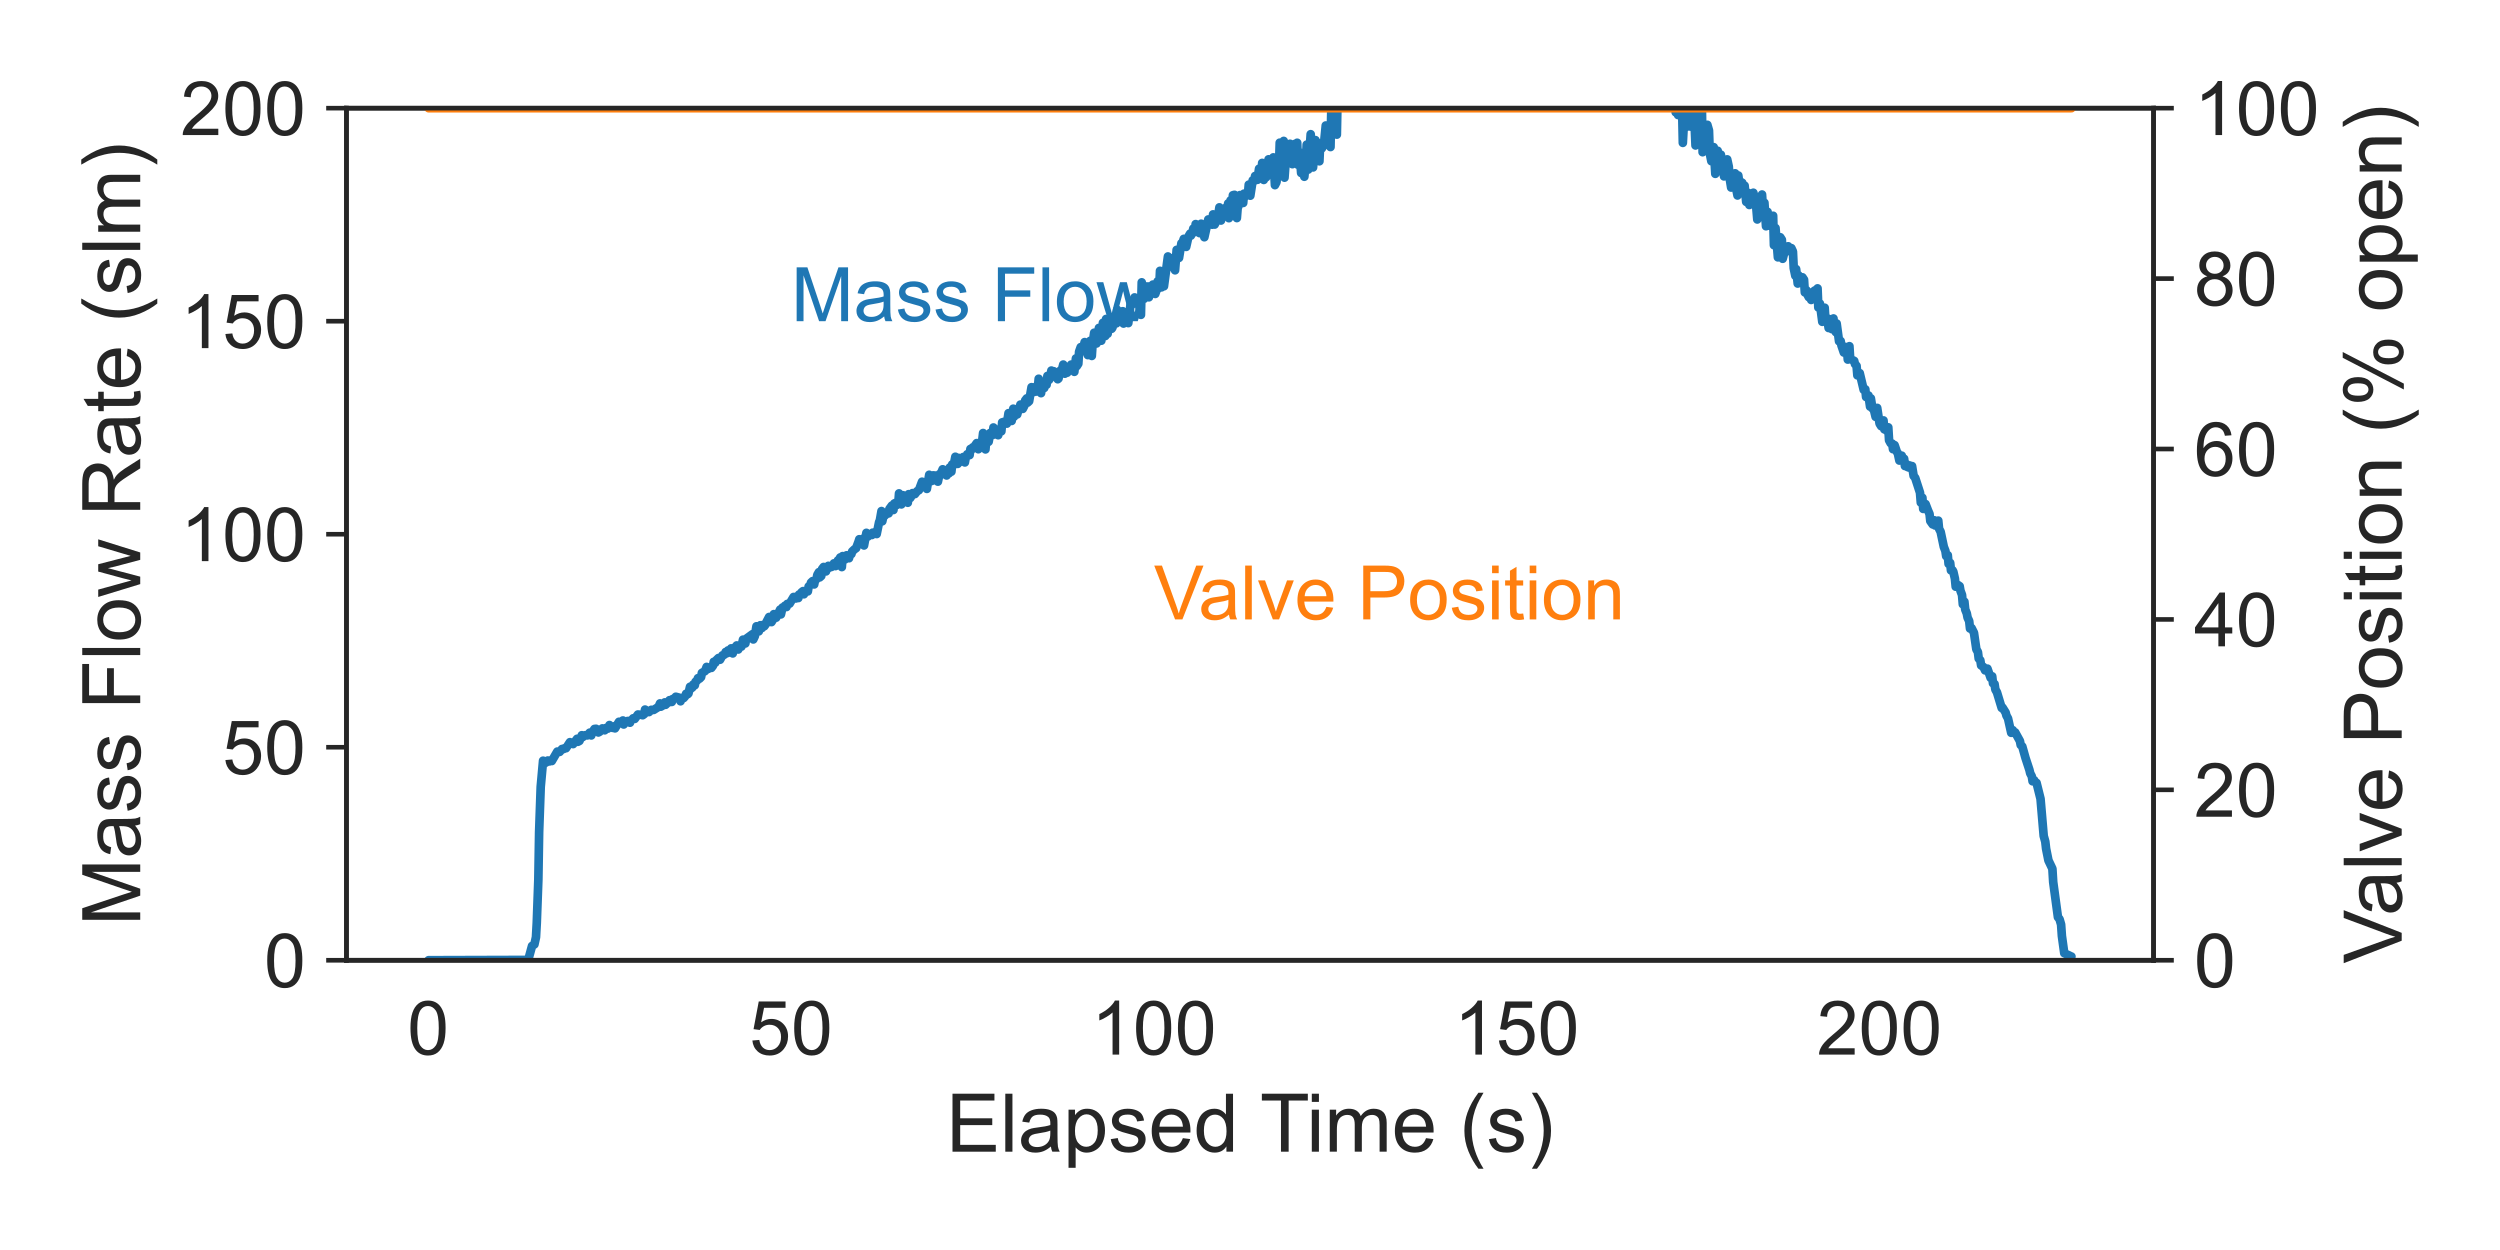 <?xml version="1.0" encoding="utf-8" standalone="no"?>
<!DOCTYPE svg PUBLIC "-//W3C//DTD SVG 1.1//EN"
  "http://www.w3.org/Graphics/SVG/1.1/DTD/svg11.dtd">
<!-- Created with matplotlib (https://matplotlib.org/) -->
<svg height="216pt" version="1.1" viewBox="0 0 432 216" width="432pt" xmlns="http://www.w3.org/2000/svg" xmlns:xlink="http://www.w3.org/1999/xlink">
 <defs>
  <style type="text/css">*{stroke-linecap:butt;stroke-linejoin:round;}</style>
 </defs>
 <g id="figure_1">
  <g id="patch_1">
   <path d="M 0 216 
L 432 216 
L 432 0 
L 0 0 
z
" style="fill:#ffffff;"/>
  </g>
  <g id="axes_1">
   <g id="patch_2">
    <path d="M 59.866 165.933 
L 372.134 165.933 
L 372.134 18.693 
L 59.866 18.693 
z
" style="fill:#ffffff;"/>
   </g>
   <g id="matplotlib.axis_1">
    <g id="xtick_1">
     <g id="text_1">
      <!-- 0 -->
      <g style="fill:#262626;" transform="translate(70.387 182.238)scale(0.13 -0.13)">
       <defs>
        <path d="M 4.156 35.297 
Q 4.156 48 6.766 55.734 
Q 9.375 63.484 14.516 67.672 
Q 19.672 71.875 27.484 71.875 
Q 33.25 71.875 37.594 69.547 
Q 41.938 67.234 44.766 62.859 
Q 47.609 58.5 49.219 52.219 
Q 50.828 45.953 50.828 35.297 
Q 50.828 22.703 48.234 14.969 
Q 45.656 7.234 40.5 3 
Q 35.359 -1.219 27.484 -1.219 
Q 17.141 -1.219 11.234 6.203 
Q 4.156 15.141 4.156 35.297 
z
M 13.188 35.297 
Q 13.188 17.672 17.312 11.828 
Q 21.438 6 27.484 6 
Q 33.547 6 37.672 11.859 
Q 41.797 17.719 41.797 35.297 
Q 41.797 52.984 37.672 58.781 
Q 33.547 64.594 27.391 64.594 
Q 21.344 64.594 17.719 59.469 
Q 13.188 52.938 13.188 35.297 
z
" id="ArialMT-48"/>
       </defs>
       <use xlink:href="#ArialMT-48"/>
      </g>
     </g>
    </g>
    <g id="xtick_2">
     <g id="text_2">
      <!-- 50 -->
      <g style="fill:#262626;" transform="translate(129.468 182.238)scale(0.13 -0.13)">
       <defs>
        <path d="M 4.156 18.75 
L 13.375 19.531 
Q 14.406 12.797 18.141 9.391 
Q 21.875 6 27.156 6 
Q 33.5 6 37.891 10.781 
Q 42.281 15.578 42.281 23.484 
Q 42.281 31 38.062 35.344 
Q 33.844 39.703 27 39.703 
Q 22.75 39.703 19.328 37.766 
Q 15.922 35.844 13.969 32.766 
L 5.719 33.844 
L 12.641 70.609 
L 48.25 70.609 
L 48.25 62.203 
L 19.672 62.203 
L 15.828 42.969 
Q 22.266 47.469 29.344 47.469 
Q 38.719 47.469 45.156 40.969 
Q 51.609 34.469 51.609 24.266 
Q 51.609 14.547 45.953 7.469 
Q 39.062 -1.219 27.156 -1.219 
Q 17.391 -1.219 11.203 4.25 
Q 5.031 9.719 4.156 18.75 
z
" id="ArialMT-53"/>
       </defs>
       <use xlink:href="#ArialMT-53"/>
       <use x="55.615" xlink:href="#ArialMT-48"/>
      </g>
     </g>
    </g>
    <g id="xtick_3">
     <g id="text_3">
      <!-- 100 -->
      <g style="fill:#262626;" transform="translate(188.549 182.238)scale(0.13 -0.13)">
       <defs>
        <path d="M 37.25 0 
L 28.469 0 
L 28.469 56 
Q 25.297 52.984 20.141 49.953 
Q 14.984 46.922 10.891 45.406 
L 10.891 53.906 
Q 18.266 57.375 23.781 62.297 
Q 29.297 67.234 31.594 71.875 
L 37.25 71.875 
z
" id="ArialMT-49"/>
       </defs>
       <use xlink:href="#ArialMT-49"/>
       <use x="55.615" xlink:href="#ArialMT-48"/>
       <use x="111.23" xlink:href="#ArialMT-48"/>
      </g>
     </g>
    </g>
    <g id="xtick_4">
     <g id="text_4">
      <!-- 150 -->
      <g style="fill:#262626;" transform="translate(251.244 182.238)scale(0.13 -0.13)">
       <use xlink:href="#ArialMT-49"/>
       <use x="55.615" xlink:href="#ArialMT-53"/>
       <use x="111.23" xlink:href="#ArialMT-48"/>
      </g>
     </g>
    </g>
    <g id="xtick_5">
     <g id="text_5">
      <!-- 200 -->
      <g style="fill:#262626;" transform="translate(313.94 182.238)scale(0.13 -0.13)">
       <defs>
        <path d="M 50.344 8.453 
L 50.344 0 
L 3.031 0 
Q 2.938 3.172 4.047 6.109 
Q 5.859 10.938 9.828 15.625 
Q 13.812 20.312 21.344 26.469 
Q 33.016 36.031 37.109 41.625 
Q 41.219 47.219 41.219 52.203 
Q 41.219 57.422 37.469 61 
Q 33.734 64.594 27.734 64.594 
Q 21.391 64.594 17.578 60.781 
Q 13.766 56.984 13.719 50.25 
L 4.688 51.172 
Q 5.609 61.281 11.656 66.578 
Q 17.719 71.875 27.938 71.875 
Q 38.234 71.875 44.234 66.156 
Q 50.25 60.453 50.25 52 
Q 50.25 47.703 48.484 43.547 
Q 46.734 39.406 42.656 34.812 
Q 38.578 30.219 29.109 22.219 
Q 21.188 15.578 18.938 13.203 
Q 16.703 10.844 15.234 8.453 
z
" id="ArialMT-50"/>
       </defs>
       <use xlink:href="#ArialMT-50"/>
       <use x="55.615" xlink:href="#ArialMT-48"/>
       <use x="111.23" xlink:href="#ArialMT-48"/>
      </g>
     </g>
    </g>
    <g id="text_6">
     <!-- Elapsed Time (s) -->
     <g style="fill:#262626;" transform="translate(163.485 199.013)scale(0.14 -0.14)">
      <defs>
       <path d="M 7.906 0 
L 7.906 71.578 
L 59.672 71.578 
L 59.672 63.141 
L 17.391 63.141 
L 17.391 41.219 
L 56.984 41.219 
L 56.984 32.812 
L 17.391 32.812 
L 17.391 8.453 
L 61.328 8.453 
L 61.328 0 
z
" id="ArialMT-69"/>
       <path d="M 6.391 0 
L 6.391 71.578 
L 15.188 71.578 
L 15.188 0 
z
" id="ArialMT-108"/>
       <path d="M 40.438 6.391 
Q 35.547 2.25 31.031 0.531 
Q 26.516 -1.172 21.344 -1.172 
Q 12.797 -1.172 8.203 3 
Q 3.609 7.172 3.609 13.672 
Q 3.609 17.484 5.344 20.625 
Q 7.078 23.781 9.891 25.688 
Q 12.703 27.594 16.219 28.562 
Q 18.797 29.25 24.031 29.891 
Q 34.672 31.156 39.703 32.906 
Q 39.75 34.719 39.75 35.203 
Q 39.75 40.578 37.25 42.781 
Q 33.891 45.75 27.25 45.75 
Q 21.047 45.75 18.094 43.578 
Q 15.141 41.406 13.719 35.891 
L 5.125 37.062 
Q 6.297 42.578 8.984 45.969 
Q 11.672 49.359 16.75 51.188 
Q 21.828 53.031 28.516 53.031 
Q 35.156 53.031 39.297 51.469 
Q 43.453 49.906 45.406 47.531 
Q 47.359 45.172 48.141 41.547 
Q 48.578 39.312 48.578 33.453 
L 48.578 21.734 
Q 48.578 9.469 49.141 6.219 
Q 49.703 2.984 51.375 0 
L 42.188 0 
Q 40.828 2.734 40.438 6.391 
z
M 39.703 26.031 
Q 34.906 24.078 25.344 22.703 
Q 19.922 21.922 17.672 20.938 
Q 15.438 19.969 14.203 18.094 
Q 12.984 16.219 12.984 13.922 
Q 12.984 10.406 15.641 8.062 
Q 18.312 5.719 23.438 5.719 
Q 28.516 5.719 32.469 7.938 
Q 36.422 10.156 38.281 14.016 
Q 39.703 17 39.703 22.797 
z
" id="ArialMT-97"/>
       <path d="M 6.594 -19.875 
L 6.594 51.859 
L 14.594 51.859 
L 14.594 45.125 
Q 17.438 49.078 21 51.047 
Q 24.562 53.031 29.641 53.031 
Q 36.281 53.031 41.359 49.609 
Q 46.438 46.188 49.016 39.953 
Q 51.609 33.734 51.609 26.312 
Q 51.609 18.359 48.75 11.984 
Q 45.906 5.609 40.453 2.219 
Q 35.016 -1.172 29 -1.172 
Q 24.609 -1.172 21.109 0.688 
Q 17.625 2.547 15.375 5.375 
L 15.375 -19.875 
z
M 14.547 25.641 
Q 14.547 15.625 18.594 10.844 
Q 22.656 6.062 28.422 6.062 
Q 34.281 6.062 38.453 11.016 
Q 42.625 15.969 42.625 26.375 
Q 42.625 36.281 38.547 41.203 
Q 34.469 46.141 28.812 46.141 
Q 23.188 46.141 18.859 40.891 
Q 14.547 35.641 14.547 25.641 
z
" id="ArialMT-112"/>
       <path d="M 3.078 15.484 
L 11.766 16.844 
Q 12.5 11.625 15.844 8.844 
Q 19.188 6.062 25.203 6.062 
Q 31.25 6.062 34.172 8.516 
Q 37.109 10.984 37.109 14.312 
Q 37.109 17.281 34.516 19 
Q 32.719 20.172 25.531 21.969 
Q 15.875 24.422 12.141 26.203 
Q 8.406 27.984 6.469 31.125 
Q 4.547 34.281 4.547 38.094 
Q 4.547 41.547 6.125 44.5 
Q 7.719 47.469 10.453 49.422 
Q 12.5 50.922 16.031 51.969 
Q 19.578 53.031 23.641 53.031 
Q 29.734 53.031 34.344 51.266 
Q 38.969 49.516 41.156 46.5 
Q 43.359 43.5 44.188 38.484 
L 35.594 37.312 
Q 35.016 41.312 32.203 43.547 
Q 29.391 45.797 24.266 45.797 
Q 18.219 45.797 15.625 43.797 
Q 13.031 41.797 13.031 39.109 
Q 13.031 37.406 14.109 36.031 
Q 15.188 34.625 17.484 33.688 
Q 18.797 33.203 25.25 31.453 
Q 34.578 28.953 38.25 27.359 
Q 41.938 25.781 44.031 22.75 
Q 46.141 19.734 46.141 15.234 
Q 46.141 10.844 43.578 6.953 
Q 41.016 3.078 36.172 0.953 
Q 31.344 -1.172 25.25 -1.172 
Q 15.141 -1.172 9.844 3.031 
Q 4.547 7.234 3.078 15.484 
z
" id="ArialMT-115"/>
       <path d="M 42.094 16.703 
L 51.172 15.578 
Q 49.031 7.625 43.219 3.219 
Q 37.406 -1.172 28.375 -1.172 
Q 17 -1.172 10.328 5.828 
Q 3.656 12.844 3.656 25.484 
Q 3.656 38.578 10.391 45.797 
Q 17.141 53.031 27.875 53.031 
Q 38.281 53.031 44.875 45.953 
Q 51.469 38.875 51.469 26.031 
Q 51.469 25.25 51.422 23.688 
L 12.75 23.688 
Q 13.234 15.141 17.578 10.594 
Q 21.922 6.062 28.422 6.062 
Q 33.25 6.062 36.672 8.594 
Q 40.094 11.141 42.094 16.703 
z
M 13.234 30.906 
L 42.188 30.906 
Q 41.609 37.453 38.875 40.719 
Q 34.672 45.797 27.984 45.797 
Q 21.922 45.797 17.797 41.75 
Q 13.672 37.703 13.234 30.906 
z
" id="ArialMT-101"/>
       <path d="M 40.234 0 
L 40.234 6.547 
Q 35.297 -1.172 25.734 -1.172 
Q 19.531 -1.172 14.328 2.25 
Q 9.125 5.672 6.266 11.797 
Q 3.422 17.922 3.422 25.875 
Q 3.422 33.641 6 39.969 
Q 8.594 46.297 13.766 49.656 
Q 18.953 53.031 25.344 53.031 
Q 30.031 53.031 33.688 51.047 
Q 37.359 49.078 39.656 45.906 
L 39.656 71.578 
L 48.391 71.578 
L 48.391 0 
z
M 12.453 25.875 
Q 12.453 15.922 16.641 10.984 
Q 20.844 6.062 26.562 6.062 
Q 32.328 6.062 36.344 10.766 
Q 40.375 15.484 40.375 25.141 
Q 40.375 35.797 36.266 40.766 
Q 32.172 45.75 26.172 45.75 
Q 20.312 45.75 16.375 40.969 
Q 12.453 36.188 12.453 25.875 
z
" id="ArialMT-100"/>
       <path id="ArialMT-32"/>
       <path d="M 25.922 0 
L 25.922 63.141 
L 2.344 63.141 
L 2.344 71.578 
L 59.078 71.578 
L 59.078 63.141 
L 35.406 63.141 
L 35.406 0 
z
" id="ArialMT-84"/>
       <path d="M 6.641 61.469 
L 6.641 71.578 
L 15.438 71.578 
L 15.438 61.469 
z
M 6.641 0 
L 6.641 51.859 
L 15.438 51.859 
L 15.438 0 
z
" id="ArialMT-105"/>
       <path d="M 6.594 0 
L 6.594 51.859 
L 14.453 51.859 
L 14.453 44.578 
Q 16.891 48.391 20.938 50.703 
Q 25 53.031 30.172 53.031 
Q 35.938 53.031 39.625 50.641 
Q 43.312 48.25 44.828 43.953 
Q 50.984 53.031 60.844 53.031 
Q 68.562 53.031 72.703 48.75 
Q 76.859 44.484 76.859 35.594 
L 76.859 0 
L 68.109 0 
L 68.109 32.672 
Q 68.109 37.938 67.25 40.25 
Q 66.406 42.578 64.156 43.984 
Q 61.922 45.406 58.891 45.406 
Q 53.422 45.406 49.797 41.766 
Q 46.188 38.141 46.188 30.125 
L 46.188 0 
L 37.406 0 
L 37.406 33.688 
Q 37.406 39.547 35.25 42.469 
Q 33.109 45.406 28.219 45.406 
Q 24.516 45.406 21.359 43.453 
Q 18.219 41.5 16.797 37.734 
Q 15.375 33.984 15.375 26.906 
L 15.375 0 
z
" id="ArialMT-109"/>
       <path d="M 23.391 -21.047 
Q 16.109 -11.859 11.078 0.438 
Q 6.062 12.75 6.062 25.922 
Q 6.062 37.547 9.812 48.188 
Q 14.203 60.547 23.391 72.797 
L 29.688 72.797 
Q 23.781 62.641 21.875 58.297 
Q 18.891 51.562 17.188 44.234 
Q 15.094 35.109 15.094 25.875 
Q 15.094 2.391 29.688 -21.047 
z
" id="ArialMT-40"/>
       <path d="M 12.359 -21.047 
L 6.062 -21.047 
Q 20.656 2.391 20.656 25.875 
Q 20.656 35.062 18.562 44.094 
Q 16.891 51.422 13.922 58.156 
Q 12.016 62.547 6.062 72.797 
L 12.359 72.797 
Q 21.531 60.547 25.922 48.188 
Q 29.688 37.547 29.688 25.922 
Q 29.688 12.75 24.625 0.438 
Q 19.578 -11.859 12.359 -21.047 
z
" id="ArialMT-41"/>
      </defs>
      <use xlink:href="#ArialMT-69"/>
      <use x="66.699" xlink:href="#ArialMT-108"/>
      <use x="88.916" xlink:href="#ArialMT-97"/>
      <use x="144.531" xlink:href="#ArialMT-112"/>
      <use x="200.146" xlink:href="#ArialMT-115"/>
      <use x="250.146" xlink:href="#ArialMT-101"/>
      <use x="305.762" xlink:href="#ArialMT-100"/>
      <use x="361.377" xlink:href="#ArialMT-32"/>
      <use x="387.41" xlink:href="#ArialMT-84"/>
      <use x="444.744" xlink:href="#ArialMT-105"/>
      <use x="466.961" xlink:href="#ArialMT-109"/>
      <use x="550.262" xlink:href="#ArialMT-101"/>
      <use x="605.877" xlink:href="#ArialMT-32"/>
      <use x="633.66" xlink:href="#ArialMT-40"/>
      <use x="666.961" xlink:href="#ArialMT-115"/>
      <use x="716.961" xlink:href="#ArialMT-41"/>
     </g>
    </g>
   </g>
   <g id="matplotlib.axis_2">
    <g id="ytick_1">
     <g id="line2d_1">
      <defs>
       <path d="M 0 0 
L -3.5 0 
" id="mc4fb0cf6ba" style="stroke:#262626;stroke-width:0.8;"/>
      </defs>
      <g>
       <use style="fill:#262626;stroke:#262626;stroke-width:0.8;" x="59.866" xlink:href="#mc4fb0cf6ba" y="165.933"/>
      </g>
     </g>
     <g id="text_7">
      <!-- 0 -->
      <g style="fill:#262626;" transform="translate(45.637 170.586)scale(0.13 -0.13)">
       <use xlink:href="#ArialMT-48"/>
      </g>
     </g>
    </g>
    <g id="ytick_2">
     <g id="line2d_2">
      <g>
       <use style="fill:#262626;stroke:#262626;stroke-width:0.8;" x="59.866" xlink:href="#mc4fb0cf6ba" y="129.123"/>
      </g>
     </g>
     <g id="text_8">
      <!-- 50 -->
      <g style="fill:#262626;" transform="translate(38.407 133.775)scale(0.13 -0.13)">
       <use xlink:href="#ArialMT-53"/>
       <use x="55.615" xlink:href="#ArialMT-48"/>
      </g>
     </g>
    </g>
    <g id="ytick_3">
     <g id="line2d_3">
      <g>
       <use style="fill:#262626;stroke:#262626;stroke-width:0.8;" x="59.866" xlink:href="#mc4fb0cf6ba" y="92.313"/>
      </g>
     </g>
     <g id="text_9">
      <!-- 100 -->
      <g style="fill:#262626;" transform="translate(31.178 96.965)scale(0.13 -0.13)">
       <use xlink:href="#ArialMT-49"/>
       <use x="55.615" xlink:href="#ArialMT-48"/>
       <use x="111.23" xlink:href="#ArialMT-48"/>
      </g>
     </g>
    </g>
    <g id="ytick_4">
     <g id="line2d_4">
      <g>
       <use style="fill:#262626;stroke:#262626;stroke-width:0.8;" x="59.866" xlink:href="#mc4fb0cf6ba" y="55.503"/>
      </g>
     </g>
     <g id="text_10">
      <!-- 150 -->
      <g style="fill:#262626;" transform="translate(31.178 60.155)scale(0.13 -0.13)">
       <use xlink:href="#ArialMT-49"/>
       <use x="55.615" xlink:href="#ArialMT-53"/>
       <use x="111.23" xlink:href="#ArialMT-48"/>
      </g>
     </g>
    </g>
    <g id="ytick_5">
     <g id="line2d_5">
      <g>
       <use style="fill:#262626;stroke:#262626;stroke-width:0.8;" x="59.866" xlink:href="#mc4fb0cf6ba" y="18.693"/>
      </g>
     </g>
     <g id="text_11">
      <!-- 200 -->
      <g style="fill:#262626;" transform="translate(31.178 23.345)scale(0.13 -0.13)">
       <use xlink:href="#ArialMT-50"/>
       <use x="55.615" xlink:href="#ArialMT-48"/>
       <use x="111.23" xlink:href="#ArialMT-48"/>
      </g>
     </g>
    </g>
    <g id="text_12">
     <!-- Mass Flow Rate (slm) -->
     <g style="fill:#262626;" transform="translate(24.232 159.982)rotate(-90)scale(0.14 -0.14)">
      <defs>
       <path d="M 7.422 0 
L 7.422 71.578 
L 21.688 71.578 
L 38.625 20.906 
Q 40.969 13.812 42.047 10.297 
Q 43.266 14.203 45.844 21.781 
L 62.984 71.578 
L 75.734 71.578 
L 75.734 0 
L 66.609 0 
L 66.609 59.906 
L 45.797 0 
L 37.25 0 
L 16.547 60.938 
L 16.547 0 
z
" id="ArialMT-77"/>
       <path d="M 8.203 0 
L 8.203 71.578 
L 56.5 71.578 
L 56.5 63.141 
L 17.672 63.141 
L 17.672 40.969 
L 51.266 40.969 
L 51.266 32.516 
L 17.672 32.516 
L 17.672 0 
z
" id="ArialMT-70"/>
       <path d="M 3.328 25.922 
Q 3.328 40.328 11.328 47.266 
Q 18.016 53.031 27.641 53.031 
Q 38.328 53.031 45.109 46.016 
Q 51.906 39.016 51.906 26.656 
Q 51.906 16.656 48.906 10.906 
Q 45.906 5.172 40.156 2 
Q 34.422 -1.172 27.641 -1.172 
Q 16.75 -1.172 10.031 5.812 
Q 3.328 12.797 3.328 25.922 
z
M 12.359 25.922 
Q 12.359 15.969 16.703 11.016 
Q 21.047 6.062 27.641 6.062 
Q 34.188 6.062 38.531 11.031 
Q 42.875 16.016 42.875 26.219 
Q 42.875 35.844 38.5 40.797 
Q 34.125 45.75 27.641 45.75 
Q 21.047 45.75 16.703 40.812 
Q 12.359 35.891 12.359 25.922 
z
" id="ArialMT-111"/>
       <path d="M 16.156 0 
L 0.297 51.859 
L 9.375 51.859 
L 17.625 21.922 
L 20.703 10.797 
Q 20.906 11.625 23.391 21.484 
L 31.641 51.859 
L 40.672 51.859 
L 48.438 21.781 
L 51.031 11.859 
L 54 21.875 
L 62.891 51.859 
L 71.438 51.859 
L 55.219 0 
L 46.094 0 
L 37.844 31.062 
L 35.844 39.891 
L 25.344 0 
z
" id="ArialMT-119"/>
       <path d="M 7.859 0 
L 7.859 71.578 
L 39.594 71.578 
Q 49.172 71.578 54.141 69.641 
Q 59.125 67.719 62.109 62.828 
Q 65.094 57.953 65.094 52.047 
Q 65.094 44.438 60.156 39.203 
Q 55.219 33.984 44.922 32.562 
Q 48.688 30.766 50.641 29 
Q 54.781 25.203 58.5 19.484 
L 70.953 0 
L 59.031 0 
L 49.562 14.891 
Q 45.406 21.344 42.719 24.75 
Q 40.047 28.172 37.922 29.531 
Q 35.797 30.906 33.594 31.453 
Q 31.984 31.781 28.328 31.781 
L 17.328 31.781 
L 17.328 0 
z
M 17.328 39.984 
L 37.703 39.984 
Q 44.188 39.984 47.844 41.328 
Q 51.516 42.672 53.422 45.625 
Q 55.328 48.578 55.328 52.047 
Q 55.328 57.125 51.641 60.391 
Q 47.953 63.672 39.984 63.672 
L 17.328 63.672 
z
" id="ArialMT-82"/>
       <path d="M 25.781 7.859 
L 27.047 0.094 
Q 23.344 -0.688 20.406 -0.688 
Q 15.625 -0.688 12.984 0.828 
Q 10.359 2.344 9.281 4.812 
Q 8.203 7.281 8.203 15.188 
L 8.203 45.016 
L 1.766 45.016 
L 1.766 51.859 
L 8.203 51.859 
L 8.203 64.703 
L 16.938 69.969 
L 16.938 51.859 
L 25.781 51.859 
L 25.781 45.016 
L 16.938 45.016 
L 16.938 14.703 
Q 16.938 10.938 17.406 9.859 
Q 17.875 8.797 18.922 8.156 
Q 19.969 7.516 21.922 7.516 
Q 23.391 7.516 25.781 7.859 
z
" id="ArialMT-116"/>
      </defs>
      <use xlink:href="#ArialMT-77"/>
      <use x="83.301" xlink:href="#ArialMT-97"/>
      <use x="138.916" xlink:href="#ArialMT-115"/>
      <use x="188.916" xlink:href="#ArialMT-115"/>
      <use x="238.916" xlink:href="#ArialMT-32"/>
      <use x="266.699" xlink:href="#ArialMT-70"/>
      <use x="327.783" xlink:href="#ArialMT-108"/>
      <use x="350" xlink:href="#ArialMT-111"/>
      <use x="405.615" xlink:href="#ArialMT-119"/>
      <use x="477.832" xlink:href="#ArialMT-32"/>
      <use x="505.615" xlink:href="#ArialMT-82"/>
      <use x="577.832" xlink:href="#ArialMT-97"/>
      <use x="633.447" xlink:href="#ArialMT-116"/>
      <use x="661.23" xlink:href="#ArialMT-101"/>
      <use x="716.846" xlink:href="#ArialMT-32"/>
      <use x="744.629" xlink:href="#ArialMT-40"/>
      <use x="777.93" xlink:href="#ArialMT-115"/>
      <use x="827.93" xlink:href="#ArialMT-108"/>
      <use x="850.146" xlink:href="#ArialMT-109"/>
      <use x="933.447" xlink:href="#ArialMT-41"/>
     </g>
    </g>
   </g>
   <g id="line2d_6">
    <path clip-path="url(#pdc5ba9e00d)" d="M 74.06 165.926 
L 90.978 165.874 
L 91.386 165.477 
L 91.936 163.459 
L 92.346 163.194 
L 92.617 161.943 
L 92.754 159.469 
L 93.026 152.004 
L 93.16 143.781 
L 93.434 135.97 
L 93.843 131.449 
L 94.116 131.589 
L 94.253 131.817 
L 94.528 131.648 
L 94.663 131.42 
L 94.937 131.574 
L 95.073 131.412 
L 95.348 131.508 
L 96.3 129.874 
L 96.713 129.925 
L 97.122 129.425 
L 97.395 129.432 
L 97.533 129.3 
L 97.807 129.292 
L 98.489 128.247 
L 98.626 128.394 
L 99.037 128.578 
L 99.72 127.665 
L 99.856 128.181 
L 100.129 128.033 
L 100.537 127.047 
L 100.671 127.378 
L 101.083 127.054 
L 101.493 127.076 
L 101.901 126.605 
L 102.175 127.084 
L 102.311 126.598 
L 102.724 125.965 
L 102.995 125.935 
L 103.267 126.082 
L 103.403 126.568 
L 103.676 126.414 
L 104.086 125.869 
L 104.496 126.193 
L 104.633 125.817 
L 105.043 125.906 
L 105.314 125.287 
L 105.449 125.56 
L 105.722 125.619 
L 105.859 125.773 
L 106.136 125.501 
L 106.273 125.861 
L 106.956 124.728 
L 107.094 124.941 
L 107.638 124.5 
L 107.775 125.192 
L 108.047 124.809 
L 108.185 124.838 
L 108.455 124.588 
L 108.59 124.772 
L 108.865 124.882 
L 109.001 124.477 
L 109.275 124.33 
L 109.411 124.124 
L 109.685 124.227 
L 110.231 123.469 
L 110.913 123.535 
L 111.049 123.594 
L 111.325 123.395 
L 111.462 122.615 
L 111.87 122.88 
L 112.141 123.049 
L 112.551 122.659 
L 112.96 122.674 
L 113.642 122.239 
L 113.778 122.188 
L 114.051 121.547 
L 114.188 122.114 
L 114.599 121.871 
L 114.873 121.371 
L 115.009 121.79 
L 115.416 121.385 
L 115.688 120.995 
L 115.824 121.304 
L 116.096 121.29 
L 116.234 120.789 
L 116.506 120.723 
L 116.78 120.399 
L 117.325 120.546 
L 117.598 121.179 
L 117.733 120.598 
L 118.143 120.62 
L 118.416 120.303 
L 118.554 119.884 
L 118.829 119.965 
L 118.965 119.832 
L 119.236 118.676 
L 119.372 119 
L 119.647 118.787 
L 119.785 118.286 
L 120.058 118.418 
L 120.194 117.793 
L 120.467 117.587 
L 120.604 117.189 
L 120.877 117.277 
L 121.146 117.005 
L 121.285 116.276 
L 121.832 115.96 
L 122.105 115.245 
L 122.376 115.591 
L 122.786 115.275 
L 122.923 115.415 
L 123.196 115.054 
L 123.332 114.362 
L 123.605 114.517 
L 123.743 114.112 
L 124.152 113.707 
L 124.426 114.001 
L 124.839 113.243 
L 124.977 113.236 
L 125.251 113.059 
L 125.387 112.669 
L 125.662 112.86 
L 125.798 112.396 
L 126.072 112.764 
L 126.348 112.036 
L 126.484 112.315 
L 126.62 112.912 
L 126.892 111.91 
L 127.166 112.036 
L 127.301 111.535 
L 127.574 112.234 
L 127.71 111.815 
L 127.982 111.542 
L 128.117 111.734 
L 128.389 110.534 
L 128.525 110.909 
L 128.8 111.189 
L 128.938 110.387 
L 130.035 109.584 
L 130.17 110.497 
L 130.441 109.915 
L 130.714 108.229 
L 130.85 108.671 
L 131.125 109.098 
L 131.261 108.737 
L 131.396 108.038 
L 131.668 108.517 
L 131.942 107.95 
L 132.079 108.207 
L 132.353 107.825 
L 132.49 107.398 
L 132.9 106.617 
L 133.309 107.501 
L 133.581 107.066 
L 133.718 106.124 
L 134.124 106.735 
L 134.809 105.329 
L 134.946 106.168 
L 135.218 104.975 
L 135.356 105.086 
L 135.632 104.674 
L 135.906 104.894 
L 136.042 104.357 
L 136.45 104.306 
L 137.134 103.157 
L 137.27 103.319 
L 137.541 103.415 
L 137.679 103.069 
L 137.953 103.341 
L 138.089 102.723 
L 138.364 102.737 
L 138.502 102.355 
L 138.778 102.141 
L 138.915 102.693 
L 139.188 102.141 
L 139.596 102.193 
L 139.733 101.346 
L 140.007 101.103 
L 140.145 100.676 
L 140.416 100.418 
L 140.689 100.993 
L 140.825 100.323 
L 141.096 100.065 
L 141.231 99.344 
L 141.502 98.872 
L 141.638 99.778 
L 141.912 99.535 
L 142.048 98.335 
L 142.322 97.974 
L 142.457 98.055 
L 142.732 98.74 
L 142.869 98.158 
L 143.146 97.775 
L 143.279 98.114 
L 143.553 97.871 
L 143.691 97.967 
L 143.962 97.753 
L 144.099 97.348 
L 144.375 97.82 
L 144.512 97.716 
L 144.788 96.84 
L 144.924 96.818 
L 145.196 96.325 
L 145.468 97.989 
L 145.606 96.097 
L 146.019 96.671 
L 146.297 95.957 
L 146.435 96.053 
L 146.706 96.465 
L 146.844 95.928 
L 147.122 95.743 
L 147.255 95.294 
L 147.665 94.912 
L 147.939 94.72 
L 148.35 93.616 
L 148.485 93.181 
L 148.759 93.277 
L 148.895 93.896 
L 149.167 93.064 
L 149.303 94.256 
L 149.712 92.077 
L 149.984 92.71 
L 150.255 92.32 
L 150.667 92.445 
L 150.802 92.048 
L 151.08 92.18 
L 151.218 91.945 
L 151.491 92.283 
L 151.907 90.237 
L 152.042 89.913 
L 152.321 88.315 
L 152.458 90.082 
L 152.733 88.838 
L 152.871 89.118 
L 153.145 88.845 
L 153.281 88.507 
L 153.557 88.713 
L 153.695 87.932 
L 154.112 87.365 
L 154.385 88.131 
L 154.525 87.005 
L 154.798 86.88 
L 154.935 87.277 
L 155.214 87.1 
L 155.352 85.26 
L 155.763 87.159 
L 156.043 85.577 
L 156.183 86.07 
L 156.457 86.556 
L 156.594 85.702 
L 156.871 86.872 
L 157.009 85.4 
L 157.28 86.07 
L 157.553 85.643 
L 157.688 85.208 
L 157.961 85.238 
L 158.098 85.378 
L 158.51 84.848 
L 158.783 84.715 
L 159.332 83.243 
L 159.606 83.478 
L 159.743 84.192 
L 160.018 83.913 
L 160.161 84.48 
L 160.569 82.043 
L 160.981 83.118 
L 161.254 82.146 
L 161.661 82.183 
L 161.799 83.044 
L 162.071 83.228 
L 162.344 81.932 
L 162.48 82.072 
L 162.891 81.093 
L 163.165 81.388 
L 163.302 81.976 
L 163.579 82.161 
L 163.716 81.167 
L 163.991 81.785 
L 164.126 80.769 
L 164.4 81.505 
L 164.535 80.254 
L 164.809 80.342 
L 165.084 78.929 
L 165.223 79.584 
L 165.495 80.158 
L 165.631 79.12 
L 165.904 79.819 
L 166.042 79.311 
L 166.314 79.753 
L 166.451 78.973 
L 166.729 79.908 
L 166.865 79.164 
L 167.138 78.494 
L 167.274 78.664 
L 167.549 78.642 
L 167.686 77.581 
L 167.959 77.633 
L 168.097 77.302 
L 168.37 77.353 
L 168.506 76.956 
L 168.782 76.565 
L 169.056 77.626 
L 169.605 77.125 
L 169.879 74.828 
L 170.289 77.655 
L 170.429 75.851 
L 170.704 76.418 
L 170.84 76.33 
L 171.118 74.806 
L 171.255 74.88 
L 171.528 75.167 
L 171.664 73.871 
L 172.075 75.064 
L 172.35 74.651 
L 172.487 75.203 
L 172.761 74.114 
L 173.037 74.533 
L 173.173 72.987 
L 173.583 72.87 
L 173.993 73.201 
L 174.269 71.397 
L 174.406 72.295 
L 174.679 71.861 
L 174.815 72.737 
L 175.09 70.624 
L 175.226 72.008 
L 175.5 70.705 
L 175.775 71.611 
L 175.911 71.103 
L 176.185 70.521 
L 176.322 69.918 
L 176.595 69.925 
L 176.732 70.654 
L 177.007 70.116 
L 177.145 69.203 
L 177.42 68.843 
L 177.558 69.579 
L 177.833 69.329 
L 178.249 66.906 
L 178.659 67.738 
L 178.934 66.84 
L 179.071 67.665 
L 179.347 66.921 
L 179.485 65.449 
L 179.76 66.663 
L 179.895 67.937 
L 180.168 66.111 
L 180.441 67.046 
L 180.581 66.075 
L 180.855 66.487 
L 180.994 64.963 
L 181.268 65.655 
L 181.405 65.434 
L 181.679 64.035 
L 181.817 64.948 
L 182.091 64.153 
L 182.225 65.059 
L 182.499 64.433 
L 182.771 65.53 
L 182.911 65.412 
L 183.184 64.072 
L 183.32 64.551 
L 183.73 62.997 
L 184.004 64.573 
L 184.141 63.351 
L 184.413 64.403 
L 184.552 63.417 
L 184.825 63.969 
L 185.098 63.005 
L 185.236 63.763 
L 185.509 63.144 
L 185.646 64.249 
L 185.919 61.937 
L 186.056 63.277 
L 186.332 62.857 
L 186.468 60.774 
L 186.747 59.986 
L 187.018 60.708 
L 187.43 59.117 
L 187.565 60.59 
L 187.84 59.265 
L 187.979 61.363 
L 188.389 58.897 
L 188.663 61.503 
L 188.8 59.419 
L 189.073 57.498 
L 189.21 58.845 
L 189.485 59.353 
L 189.896 56.666 
L 190.172 57.005 
L 190.307 58.874 
L 190.585 55.782 
L 190.723 56.968 
L 190.994 58.065 
L 191.132 55.12 
L 191.404 57.674 
L 191.541 56.563 
L 191.817 56.283 
L 192.092 56.813 
L 192.231 56.614 
L 192.644 54.995 
L 192.917 55.871 
L 193.054 53.53 
L 193.328 54.354 
L 193.464 55.392 
L 193.735 55.304 
L 194.009 53.78 
L 194.145 55.908 
L 194.556 54.155 
L 194.968 55.834 
L 195.378 52.44 
L 195.65 52.602 
L 195.784 51.903 
L 196.058 51.395 
L 196.334 52.219 
L 196.744 52.3 
L 197.153 54.406 
L 197.291 48.789 
L 197.564 50.033 
L 197.701 51.63 
L 198.114 50.062 
L 198.391 49.782 
L 198.53 51.373 
L 198.806 50.452 
L 199.082 50.268 
L 199.219 49.179 
L 199.491 49.65 
L 199.628 50.791 
L 199.901 50.033 
L 200.039 48.612 
L 200.311 49.753 
L 200.448 46.801 
L 200.721 49.65 
L 200.857 47.081 
L 201.132 49.466 
L 201.818 44.32 
L 201.955 45.152 
L 202.228 44.585 
L 202.64 46.05 
L 202.776 46.138 
L 203.051 46.705 
L 203.325 43.179 
L 203.46 43.355 
L 203.735 44.563 
L 204.145 42.038 
L 204.281 42.111 
L 204.555 41.279 
L 204.968 42.663 
L 205.379 40.838 
L 205.655 40.366 
L 205.79 40.712 
L 206.066 40.101 
L 206.201 39.498 
L 206.473 40.109 
L 206.61 38.725 
L 206.881 39.873 
L 207.29 40.285 
L 207.563 38.658 
L 207.7 39.88 
L 207.974 39.763 
L 208.111 40.992 
L 208.793 37.922 
L 208.93 38.467 
L 209.48 38.828 
L 209.617 37.046 
L 209.889 38.806 
L 210.027 38.541 
L 210.301 36.995 
L 210.438 37.642 
L 210.713 35.831 
L 210.987 38.106 
L 211.122 37.112 
L 211.396 36.575 
L 211.534 36.811 
L 211.809 35.898 
L 211.946 36.869 
L 212.222 35.154 
L 212.359 37.701 
L 212.635 34.631 
L 212.908 35.559 
L 213.047 33.733 
L 213.32 33.667 
L 213.729 37.679 
L 213.865 35.964 
L 214.138 35.287 
L 214.277 33.711 
L 214.551 34.197 
L 214.822 35.073 
L 214.958 33.468 
L 215.231 33.903 
L 215.368 33.571 
L 215.642 33.593 
L 215.782 31.907 
L 216.054 33.814 
L 216.465 31.164 
L 216.741 31.252 
L 216.879 30.413 
L 217.151 30.406 
L 217.29 31.068 
L 217.562 29.154 
L 217.697 29.898 
L 217.97 29.566 
L 218.105 28.153 
L 218.382 31.09 
L 218.655 29.176 
L 218.793 30.634 
L 219.207 27.534 
L 219.48 30.023 
L 219.617 28.182 
L 220.035 27.196 
L 220.309 31.988 
L 220.582 31.466 
L 220.722 29.22 
L 220.997 29.102 
L 221.136 24.656 
L 221.413 26.82 
L 221.549 26.43 
L 221.825 24.354 
L 221.962 30.7 
L 222.371 25.105 
L 222.643 27.755 
L 222.918 24.847 
L 223.055 27.961 
L 223.328 28.366 
L 223.741 24.877 
L 223.878 26.415 
L 224.152 24.671 
L 224.287 28.477 
L 224.561 26.312 
L 224.835 29.89 
L 224.973 27.917 
L 225.249 28.808 
L 225.388 30.538 
L 225.662 27.755 
L 225.799 24.994 
L 226.072 29.301 
L 226.486 23.191 
L 226.895 28.933 
L 227.309 24.214 
L 227.583 26.761 
L 227.721 26.136 
L 227.995 27.866 
L 228.131 24.774 
L 228.403 25.65 
L 228.678 25.186 
L 228.814 24.531 
L 229.091 21.689 
L 229.227 22.513 
L 229.499 23.242 
L 229.636 24.295 
L 229.909 25.407 
L 230.047 19.009 
L 230.322 23.286 
L 230.459 21.336 
L 230.733 20.025 
L 231.007 23.264 
L 231.146 16.123 
L 231.421 18.464 
L 231.559 15.578 
L 231.834 18.464 
L 231.971 15.277 
L 232.246 15.586 
L 232.385 14.747 
L 232.656 13.87 
L 232.929 13.421 
L 233.065 14.894 
L 233.337 13.841 
L 233.475 16.521 
L 233.751 15.785 
L 233.888 18.037 
L 234.167 8.761 
L 234.582 11.448 
L 234.72 15.858 
L 234.997 9.306 
L 235.274 15.924 
L 235.412 8.415 
L 235.688 12.317 
L 235.826 8.128 
L 236.101 8.158 
L 236.242 6.781 
L 236.515 6.457 
L 236.652 8.894 
L 236.928 5.507 
L 237.203 10.241 
L 237.482 4.44 
L 237.758 11.198 
L 238.035 3.593 
L 238.172 6.14 
L 238.453 7.561 
L 238.591 0.788 
L 238.863 3.173 
L 239.001 11.654 
L 239.683 1.598 
L 239.958 0.229 
L 240.098 6.656 
L 240.364 -1 
M 240.378 -1 
L 240.505 0.553 
L 240.644 -1 
M 240.876 -1 
L 240.917 -0.36 
L 240.994 -1 
M 241.227 -1 
L 241.329 3.681 
L 241.603 1.473 
L 241.877 0.251 
L 242.014 0.192 
L 242.288 2.452 
L 242.382 -1 
M 242.615 -1 
L 242.835 1.252 
L 242.953 -1 
M 243.377 -1 
L 243.519 2.121 
L 243.637 -1 
M 244.032 -1 
L 244.207 3.954 
L 244.269 -1 
M 277.108 -1 
L 277.23 1.311 
L 277.368 -0.993 
L 277.644 -0.287 
L 277.683 -1 
M 277.96 -1 
L 278.058 0.037 
L 278.127 -1 
M 279.012 -1 
L 279.294 1.753 
L 279.57 -0.125 
L 279.706 -0.095 
L 279.978 0.589 
L 280.115 2.526 
L 280.362 -1 
M 280.531 -1 
L 280.662 -0.655 
L 280.797 3.159 
L 281.071 3.365 
L 281.484 5.529 
L 281.622 2.607 
L 282.035 4.278 
L 282.308 4.344 
L 282.583 3.534 
L 282.722 2.607 
L 282.862 5.132 
L 283.137 6.023 
L 283.408 3.188 
L 283.545 6.545 
L 283.956 10.491 
L 284.23 8.15 
L 284.365 8.695 
L 284.64 8.305 
L 284.914 9.873 
L 285.05 9.556 
L 285.326 12.258 
L 285.465 7.745 
L 285.74 9.674 
L 285.877 12.553 
L 286.148 9.969 
L 286.424 12.796 
L 286.56 11.735 
L 286.832 11.883 
L 286.969 12.207 
L 287.242 14.246 
L 287.376 11.544 
L 287.65 12.221 
L 287.786 15.122 
L 288.06 15.497 
L 288.333 15.468 
L 288.47 14.754 
L 288.745 14.754 
L 288.881 15.91 
L 289.155 14.666 
L 289.291 15.873 
L 289.563 19.414 
L 289.7 17.949 
L 289.972 19.878 
L 290.247 19.017 
L 290.383 16.381 
L 290.657 18.243 
L 290.794 24.685 
L 291.067 19.613 
L 291.203 19.473 
L 291.48 21.902 
L 291.619 21.019 
L 291.892 18.089 
L 292.165 21.88 
L 292.301 18.862 
L 292.574 20.717 
L 292.709 18.825 
L 292.983 25.134 
L 293.12 21.939 
L 293.391 20.202 
L 293.665 24.177 
L 293.802 21.151 
L 294.076 18.001 
L 294.212 26.298 
L 294.484 21.748 
L 294.896 25.208 
L 295.032 21.571 
L 295.311 22.543 
L 295.449 26.489 
L 295.721 27.851 
L 295.995 26.798 
L 296.13 25.429 
L 296.406 30.037 
L 296.547 26.349 
L 296.817 26.055 
L 296.957 29.301 
L 297.231 28.138 
L 297.367 26.725 
L 297.912 30.479 
L 298.048 30.133 
L 298.461 27.542 
L 298.732 28.786 
L 298.87 30.737 
L 299.144 32.408 
L 299.281 30.59 
L 299.829 29.949 
L 299.968 32.408 
L 300.243 33.777 
L 300.377 30.325 
L 300.651 32.371 
L 300.786 31.414 
L 301.06 31.583 
L 301.198 32.879 
L 301.47 32.077 
L 301.743 34.882 
L 301.88 33.63 
L 302.152 33.35 
L 302.288 35.419 
L 302.562 35.213 
L 302.699 34.16 
L 302.976 33.306 
L 303.386 34.69 
L 303.659 37.922 
L 303.796 35.5 
L 304.071 36.693 
L 304.207 35.957 
L 304.479 33.615 
L 304.617 35.75 
L 304.889 35.029 
L 305.166 39.093 
L 305.304 36.671 
L 305.439 36.604 
L 305.714 38.997 
L 305.989 38.172 
L 306.124 38.438 
L 306.396 37.282 
L 306.535 42.369 
L 306.81 39.402 
L 307.22 44.467 
L 307.632 40.999 
L 307.906 41.434 
L 308.044 44.717 
L 308.314 43.716 
L 308.451 42.649 
L 308.723 42.855 
L 308.997 42.56 
L 309.132 43.392 
L 309.408 43.157 
L 309.546 42.877 
L 309.818 43.466 
L 309.957 46.337 
L 310.233 47.655 
L 310.37 46.499 
L 310.645 48.995 
L 310.78 47.566 
L 311.054 48.597 
L 311.326 48.56 
L 311.463 47.92 
L 311.736 48.332 
L 311.873 50.526 
L 312.148 50.143 
L 312.285 50.828 
L 312.559 51.35 
L 312.696 50.629 
L 312.973 51.829 
L 313.108 51.549 
L 313.384 50.357 
L 313.658 50.158 
L 313.797 50.312 
L 314.074 49.834 
L 314.208 53.132 
L 314.483 52.455 
L 314.892 55.606 
L 315.031 54.178 
L 315.305 53.176 
L 315.442 55.392 
L 315.717 54.958 
L 315.989 56.681 
L 316.266 55.164 
L 316.544 56.872 
L 316.825 55.032 
L 316.963 56.909 
L 317.238 57.402 
L 317.375 55.9 
L 317.789 58.978 
L 318.065 58.926 
L 318.201 59.699 
L 318.614 60.914 
L 318.886 59.949 
L 319.16 60.597 
L 319.299 62.136 
L 319.578 59.824 
L 319.715 62.033 
L 320.403 62.357 
L 320.539 62.909 
L 320.815 63.218 
L 320.952 64.86 
L 321.225 64.897 
L 321.359 64.47 
L 322.044 67.356 
L 322.323 67.267 
L 322.459 68.6 
L 322.735 68.556 
L 322.873 68.335 
L 323.147 70.264 
L 323.286 68.835 
L 323.557 70.58 
L 323.693 70.315 
L 324.104 72.03 
L 324.378 70.484 
L 324.789 73.201 
L 325.063 73.643 
L 325.198 73.599 
L 325.471 72.649 
L 325.61 74.187 
L 325.883 74.268 
L 326.02 74.43 
L 326.293 73.841 
L 326.429 76.08 
L 326.704 76.588 
L 326.975 76.654 
L 327.113 77.618 
L 327.386 76.919 
L 327.796 78.134 
L 327.935 78.288 
L 328.213 79.584 
L 328.35 78.811 
L 328.624 78.737 
L 328.761 79.164 
L 329.034 79.267 
L 329.171 80.526 
L 329.444 80.202 
L 329.579 80.681 
L 329.856 80.791 
L 329.994 80.43 
L 330.269 80.666 
L 330.403 80.541 
L 330.678 82.242 
L 330.95 82.58 
L 331.777 85.135 
L 331.915 86.85 
L 332.189 86.004 
L 332.331 87.94 
L 332.603 87.049 
L 332.739 87.1 
L 333.15 88.175 
L 333.423 88.808 
L 333.559 90.038 
L 333.971 90.62 
L 334.244 89.905 
L 334.383 90.804 
L 334.655 90.229 
L 334.93 89.964 
L 335.065 91.356 
L 335.343 91.893 
L 335.89 94.492 
L 336.163 95.191 
L 336.303 96.104 
L 336.577 95.935 
L 336.715 97.437 
L 336.989 97.26 
L 337.126 98.563 
L 337.4 98.541 
L 337.535 98.791 
L 337.807 99.984 
L 337.946 101.383 
L 338.356 101.096 
L 338.63 101.294 
L 338.765 102.075 
L 339.038 102.811 
L 339.176 104.423 
L 339.448 103.967 
L 339.587 105.314 
L 339.862 105.999 
L 339.998 106.72 
L 340.275 107.317 
L 340.415 108.612 
L 340.687 108.531 
L 341.099 109.348 
L 341.512 112.198 
L 341.785 112.676 
L 341.922 113.803 
L 342.198 114.09 
L 342.337 114.98 
L 342.746 115.26 
L 343.023 115.842 
L 343.159 115.842 
L 343.431 115.54 
L 343.978 117.13 
L 344.253 116.865 
L 344.388 118.08 
L 344.66 118.198 
L 344.799 119.147 
L 345.073 119.626 
L 345.892 122.335 
L 346.027 122.254 
L 346.574 123.13 
L 346.711 123.646 
L 346.985 124.146 
L 347.537 126.627 
L 347.812 126.171 
L 347.949 126.642 
L 348.222 126.554 
L 349.043 128.048 
L 349.178 128.74 
L 349.45 128.99 
L 350.001 130.956 
L 350.683 133.039 
L 350.822 133.628 
L 351.095 134.151 
L 351.231 135.005 
L 351.504 134.821 
L 351.643 135.093 
L 351.918 135.278 
L 352.604 138.038 
L 353.152 144.451 
L 353.426 145.437 
L 353.565 146.659 
L 353.97 148.676 
L 354.654 150.119 
L 354.792 152.416 
L 355.612 158.49 
L 355.886 158.821 
L 356.158 159.756 
L 356.294 161.729 
L 356.706 164.711 
L 357.803 165.234 
L 357.94 165.285 
L 357.94 165.285 
" style="fill:none;stroke:#1f77b4;stroke-linecap:round;stroke-width:1.5;"/>
   </g>
   <g id="patch_3">
    <path d="M 59.866 165.933 
L 59.866 18.693 
" style="fill:none;stroke:#262626;stroke-linecap:square;stroke-linejoin:miter;stroke-width:0.8;"/>
   </g>
   <g id="patch_4">
    <path d="M 372.134 165.933 
L 372.134 18.693 
" style="fill:none;stroke:#262626;stroke-linecap:square;stroke-linejoin:miter;stroke-width:0.8;"/>
   </g>
   <g id="patch_5">
    <path d="M 59.866 165.933 
L 372.134 165.933 
" style="fill:none;stroke:#262626;stroke-linecap:square;stroke-linejoin:miter;stroke-width:0.8;"/>
   </g>
   <g id="patch_6">
    <path d="M 59.866 18.693 
L 372.134 18.693 
" style="fill:none;stroke:#262626;stroke-linecap:square;stroke-linejoin:miter;stroke-width:0.8;"/>
   </g>
   <g id="text_13">
    <!-- Mass Flow -->
    <g style="fill:#1f77b4;" transform="translate(136.697 55.503)scale(0.13 -0.13)">
     <use xlink:href="#ArialMT-77"/>
     <use x="83.301" xlink:href="#ArialMT-97"/>
     <use x="138.916" xlink:href="#ArialMT-115"/>
     <use x="188.916" xlink:href="#ArialMT-115"/>
     <use x="238.916" xlink:href="#ArialMT-32"/>
     <use x="266.699" xlink:href="#ArialMT-70"/>
     <use x="327.783" xlink:href="#ArialMT-108"/>
     <use x="350" xlink:href="#ArialMT-111"/>
     <use x="405.615" xlink:href="#ArialMT-119"/>
    </g>
   </g>
  </g>
  <g id="axes_2">
   <g id="matplotlib.axis_3">
    <g id="ytick_6">
     <g id="line2d_7">
      <defs>
       <path d="M 0 0 
L 3.5 0 
" id="m7dedceeba0" style="stroke:#262626;stroke-width:0.8;"/>
      </defs>
      <g>
       <use style="fill:#262626;stroke:#262626;stroke-width:0.8;" x="372.134" xlink:href="#m7dedceeba0" y="165.933"/>
      </g>
     </g>
     <g id="text_14">
      <!-- 0 -->
      <g style="fill:#262626;" transform="translate(379.134 170.586)scale(0.13 -0.13)">
       <use xlink:href="#ArialMT-48"/>
      </g>
     </g>
    </g>
    <g id="ytick_7">
     <g id="line2d_8">
      <g>
       <use style="fill:#262626;stroke:#262626;stroke-width:0.8;" x="372.134" xlink:href="#m7dedceeba0" y="136.485"/>
      </g>
     </g>
     <g id="text_15">
      <!-- 20 -->
      <g style="fill:#262626;" transform="translate(379.134 141.137)scale(0.13 -0.13)">
       <use xlink:href="#ArialMT-50"/>
       <use x="55.615" xlink:href="#ArialMT-48"/>
      </g>
     </g>
    </g>
    <g id="ytick_8">
     <g id="line2d_9">
      <g>
       <use style="fill:#262626;stroke:#262626;stroke-width:0.8;" x="372.134" xlink:href="#m7dedceeba0" y="107.037"/>
      </g>
     </g>
     <g id="text_16">
      <!-- 40 -->
      <g style="fill:#262626;" transform="translate(379.134 111.689)scale(0.13 -0.13)">
       <defs>
        <path d="M 32.328 0 
L 32.328 17.141 
L 1.266 17.141 
L 1.266 25.203 
L 33.938 71.578 
L 41.109 71.578 
L 41.109 25.203 
L 50.781 25.203 
L 50.781 17.141 
L 41.109 17.141 
L 41.109 0 
z
M 32.328 25.203 
L 32.328 57.469 
L 9.906 25.203 
z
" id="ArialMT-52"/>
       </defs>
       <use xlink:href="#ArialMT-52"/>
       <use x="55.615" xlink:href="#ArialMT-48"/>
      </g>
     </g>
    </g>
    <g id="ytick_9">
     <g id="line2d_10">
      <g>
       <use style="fill:#262626;stroke:#262626;stroke-width:0.8;" x="372.134" xlink:href="#m7dedceeba0" y="77.589"/>
      </g>
     </g>
     <g id="text_17">
      <!-- 60 -->
      <g style="fill:#262626;" transform="translate(379.134 82.241)scale(0.13 -0.13)">
       <defs>
        <path d="M 49.75 54.047 
L 41.016 53.375 
Q 39.844 58.547 37.703 60.891 
Q 34.125 64.656 28.906 64.656 
Q 24.703 64.656 21.531 62.312 
Q 17.391 59.281 14.984 53.469 
Q 12.594 47.656 12.5 36.922 
Q 15.672 41.75 20.266 44.094 
Q 24.859 46.438 29.891 46.438 
Q 38.672 46.438 44.844 39.969 
Q 51.031 33.5 51.031 23.25 
Q 51.031 16.5 48.125 10.719 
Q 45.219 4.938 40.141 1.859 
Q 35.062 -1.219 28.609 -1.219 
Q 17.625 -1.219 10.688 6.859 
Q 3.766 14.938 3.766 33.5 
Q 3.766 54.25 11.422 63.672 
Q 18.109 71.875 29.438 71.875 
Q 37.891 71.875 43.281 67.141 
Q 48.688 62.406 49.75 54.047 
z
M 13.875 23.188 
Q 13.875 18.656 15.797 14.5 
Q 17.719 10.359 21.188 8.172 
Q 24.656 6 28.469 6 
Q 34.031 6 38.031 10.484 
Q 42.047 14.984 42.047 22.703 
Q 42.047 30.125 38.078 34.391 
Q 34.125 38.672 28.125 38.672 
Q 22.172 38.672 18.016 34.391 
Q 13.875 30.125 13.875 23.188 
z
" id="ArialMT-54"/>
       </defs>
       <use xlink:href="#ArialMT-54"/>
       <use x="55.615" xlink:href="#ArialMT-48"/>
      </g>
     </g>
    </g>
    <g id="ytick_10">
     <g id="line2d_11">
      <g>
       <use style="fill:#262626;stroke:#262626;stroke-width:0.8;" x="372.134" xlink:href="#m7dedceeba0" y="48.141"/>
      </g>
     </g>
     <g id="text_18">
      <!-- 80 -->
      <g style="fill:#262626;" transform="translate(379.134 52.793)scale(0.13 -0.13)">
       <defs>
        <path d="M 17.672 38.812 
Q 12.203 40.828 9.562 44.531 
Q 6.938 48.25 6.938 53.422 
Q 6.938 61.234 12.547 66.547 
Q 18.172 71.875 27.484 71.875 
Q 36.859 71.875 42.578 66.422 
Q 48.297 60.984 48.297 53.172 
Q 48.297 48.188 45.672 44.5 
Q 43.062 40.828 37.75 38.812 
Q 44.344 36.672 47.781 31.875 
Q 51.219 27.094 51.219 20.453 
Q 51.219 11.281 44.719 5.031 
Q 38.234 -1.219 27.641 -1.219 
Q 17.047 -1.219 10.547 5.047 
Q 4.047 11.328 4.047 20.703 
Q 4.047 27.688 7.594 32.391 
Q 11.141 37.109 17.672 38.812 
z
M 15.922 53.719 
Q 15.922 48.641 19.188 45.406 
Q 22.469 42.188 27.688 42.188 
Q 32.766 42.188 36.016 45.375 
Q 39.266 48.578 39.266 53.219 
Q 39.266 58.062 35.906 61.359 
Q 32.562 64.656 27.594 64.656 
Q 22.562 64.656 19.234 61.422 
Q 15.922 58.203 15.922 53.719 
z
M 13.094 20.656 
Q 13.094 16.891 14.875 13.375 
Q 16.656 9.859 20.172 7.922 
Q 23.688 6 27.734 6 
Q 34.031 6 38.125 10.047 
Q 42.234 14.109 42.234 20.359 
Q 42.234 26.703 38.016 30.859 
Q 33.797 35.016 27.438 35.016 
Q 21.234 35.016 17.156 30.906 
Q 13.094 26.812 13.094 20.656 
z
" id="ArialMT-56"/>
       </defs>
       <use xlink:href="#ArialMT-56"/>
       <use x="55.615" xlink:href="#ArialMT-48"/>
      </g>
     </g>
    </g>
    <g id="ytick_11">
     <g id="line2d_12">
      <g>
       <use style="fill:#262626;stroke:#262626;stroke-width:0.8;" x="372.134" xlink:href="#m7dedceeba0" y="18.693"/>
      </g>
     </g>
     <g id="text_19">
      <!-- 100 -->
      <g style="fill:#262626;" transform="translate(379.134 23.345)scale(0.13 -0.13)">
       <use xlink:href="#ArialMT-49"/>
       <use x="55.615" xlink:href="#ArialMT-48"/>
       <use x="111.23" xlink:href="#ArialMT-48"/>
      </g>
     </g>
    </g>
    <g id="text_20">
     <!-- Valve Position (% open) -->
     <g style="fill:#262626;" transform="translate(415.013 166.5)rotate(-90)scale(0.14 -0.14)">
      <defs>
       <path d="M 28.172 0 
L 0.438 71.578 
L 10.688 71.578 
L 29.297 19.578 
Q 31.547 13.328 33.062 7.859 
Q 34.719 13.719 36.922 19.578 
L 56.25 71.578 
L 65.922 71.578 
L 37.891 0 
z
" id="ArialMT-86"/>
       <path d="M 21 0 
L 1.266 51.859 
L 10.547 51.859 
L 21.688 20.797 
Q 23.484 15.766 25 10.359 
Q 26.172 14.453 28.266 20.219 
L 39.797 51.859 
L 48.828 51.859 
L 29.203 0 
z
" id="ArialMT-118"/>
       <path d="M 7.719 0 
L 7.719 71.578 
L 34.719 71.578 
Q 41.844 71.578 45.609 70.906 
Q 50.875 70.016 54.438 67.547 
Q 58.016 65.094 60.188 60.641 
Q 62.359 56.203 62.359 50.875 
Q 62.359 41.75 56.547 35.422 
Q 50.734 29.109 35.547 29.109 
L 17.188 29.109 
L 17.188 0 
z
M 17.188 37.547 
L 35.688 37.547 
Q 44.875 37.547 48.734 40.969 
Q 52.594 44.391 52.594 50.594 
Q 52.594 55.078 50.312 58.266 
Q 48.047 61.469 44.344 62.5 
Q 41.938 63.141 35.5 63.141 
L 17.188 63.141 
z
" id="ArialMT-80"/>
       <path d="M 6.594 0 
L 6.594 51.859 
L 14.5 51.859 
L 14.5 44.484 
Q 20.219 53.031 31 53.031 
Q 35.688 53.031 39.625 51.344 
Q 43.562 49.656 45.516 46.922 
Q 47.469 44.188 48.25 40.438 
Q 48.734 37.984 48.734 31.891 
L 48.734 0 
L 39.938 0 
L 39.938 31.547 
Q 39.938 36.922 38.906 39.578 
Q 37.891 42.234 35.281 43.812 
Q 32.672 45.406 29.156 45.406 
Q 23.531 45.406 19.453 41.844 
Q 15.375 38.281 15.375 28.328 
L 15.375 0 
z
" id="ArialMT-110"/>
       <path d="M 5.812 54.391 
Q 5.812 62.062 9.672 67.422 
Q 13.531 72.797 20.844 72.797 
Q 27.594 72.797 32 67.984 
Q 36.422 63.188 36.422 53.859 
Q 36.422 44.781 31.953 39.875 
Q 27.484 34.969 20.953 34.969 
Q 14.453 34.969 10.125 39.797 
Q 5.812 44.625 5.812 54.391 
z
M 21.094 66.75 
Q 17.828 66.75 15.656 63.906 
Q 13.484 61.078 13.484 53.516 
Q 13.484 46.625 15.672 43.812 
Q 17.875 41.016 21.094 41.016 
Q 24.422 41.016 26.594 43.844 
Q 28.766 46.688 28.766 54.203 
Q 28.766 61.141 26.562 63.938 
Q 24.359 66.75 21.094 66.75 
z
M 21.141 -2.641 
L 60.297 72.797 
L 67.438 72.797 
L 28.422 -2.641 
z
M 52.094 16.797 
Q 52.094 24.516 55.953 29.859 
Q 59.812 35.203 67.188 35.203 
Q 73.922 35.203 78.344 30.391 
Q 82.766 25.594 82.766 16.266 
Q 82.766 7.172 78.297 2.266 
Q 73.828 -2.641 67.234 -2.641 
Q 60.75 -2.641 56.422 2.219 
Q 52.094 7.078 52.094 16.797 
z
M 67.438 29.156 
Q 64.109 29.156 61.938 26.312 
Q 59.766 23.484 59.766 15.922 
Q 59.766 9.078 61.953 6.25 
Q 64.156 3.422 67.391 3.422 
Q 70.75 3.422 72.922 6.25 
Q 75.094 9.078 75.094 16.609 
Q 75.094 23.531 72.891 26.344 
Q 70.703 29.156 67.438 29.156 
z
" id="ArialMT-37"/>
      </defs>
      <use xlink:href="#ArialMT-86"/>
      <use x="59.324" xlink:href="#ArialMT-97"/>
      <use x="114.939" xlink:href="#ArialMT-108"/>
      <use x="137.156" xlink:href="#ArialMT-118"/>
      <use x="187.156" xlink:href="#ArialMT-101"/>
      <use x="242.771" xlink:href="#ArialMT-32"/>
      <use x="270.555" xlink:href="#ArialMT-80"/>
      <use x="337.254" xlink:href="#ArialMT-111"/>
      <use x="392.869" xlink:href="#ArialMT-115"/>
      <use x="442.869" xlink:href="#ArialMT-105"/>
      <use x="465.086" xlink:href="#ArialMT-116"/>
      <use x="492.869" xlink:href="#ArialMT-105"/>
      <use x="515.086" xlink:href="#ArialMT-111"/>
      <use x="570.701" xlink:href="#ArialMT-110"/>
      <use x="626.316" xlink:href="#ArialMT-32"/>
      <use x="654.1" xlink:href="#ArialMT-40"/>
      <use x="687.4" xlink:href="#ArialMT-37"/>
      <use x="776.316" xlink:href="#ArialMT-32"/>
      <use x="804.1" xlink:href="#ArialMT-111"/>
      <use x="859.715" xlink:href="#ArialMT-112"/>
      <use x="915.33" xlink:href="#ArialMT-101"/>
      <use x="970.945" xlink:href="#ArialMT-110"/>
      <use x="1026.561" xlink:href="#ArialMT-41"/>
     </g>
    </g>
   </g>
   <g id="line2d_13">
    <path clip-path="url(#pdc5ba9e00d)" d="M 74.06 18.693 
L 357.94 18.693 
L 357.94 18.693 
" style="fill:none;stroke:#ff7f0e;stroke-linecap:round;stroke-width:1.5;"/>
   </g>
   <g id="patch_7">
    <path d="M 59.866 165.933 
L 59.866 18.693 
" style="fill:none;stroke:#262626;stroke-linecap:square;stroke-linejoin:miter;stroke-width:0.8;"/>
   </g>
   <g id="patch_8">
    <path d="M 372.134 165.933 
L 372.134 18.693 
" style="fill:none;stroke:#262626;stroke-linecap:square;stroke-linejoin:miter;stroke-width:0.8;"/>
   </g>
   <g id="patch_9">
    <path d="M 59.866 165.933 
L 372.134 165.933 
" style="fill:none;stroke:#262626;stroke-linecap:square;stroke-linejoin:miter;stroke-width:0.8;"/>
   </g>
   <g id="patch_10">
    <path d="M 59.866 18.693 
L 372.134 18.693 
" style="fill:none;stroke:#262626;stroke-linecap:square;stroke-linejoin:miter;stroke-width:0.8;"/>
   </g>
   <g id="text_21">
    <!-- Valve Position -->
    <g style="fill:#ff7f0e;" transform="translate(199.393 107.037)scale(0.13 -0.13)">
     <use xlink:href="#ArialMT-86"/>
     <use x="59.324" xlink:href="#ArialMT-97"/>
     <use x="114.939" xlink:href="#ArialMT-108"/>
     <use x="137.156" xlink:href="#ArialMT-118"/>
     <use x="187.156" xlink:href="#ArialMT-101"/>
     <use x="242.771" xlink:href="#ArialMT-32"/>
     <use x="270.555" xlink:href="#ArialMT-80"/>
     <use x="337.254" xlink:href="#ArialMT-111"/>
     <use x="392.869" xlink:href="#ArialMT-115"/>
     <use x="442.869" xlink:href="#ArialMT-105"/>
     <use x="465.086" xlink:href="#ArialMT-116"/>
     <use x="492.869" xlink:href="#ArialMT-105"/>
     <use x="515.086" xlink:href="#ArialMT-111"/>
     <use x="570.701" xlink:href="#ArialMT-110"/>
    </g>
   </g>
  </g>
 </g>
 <defs>
  <clipPath id="pdc5ba9e00d">
   <rect height="147.24" width="312.268" x="59.866" y="18.693"/>
  </clipPath>
 </defs>
</svg>

